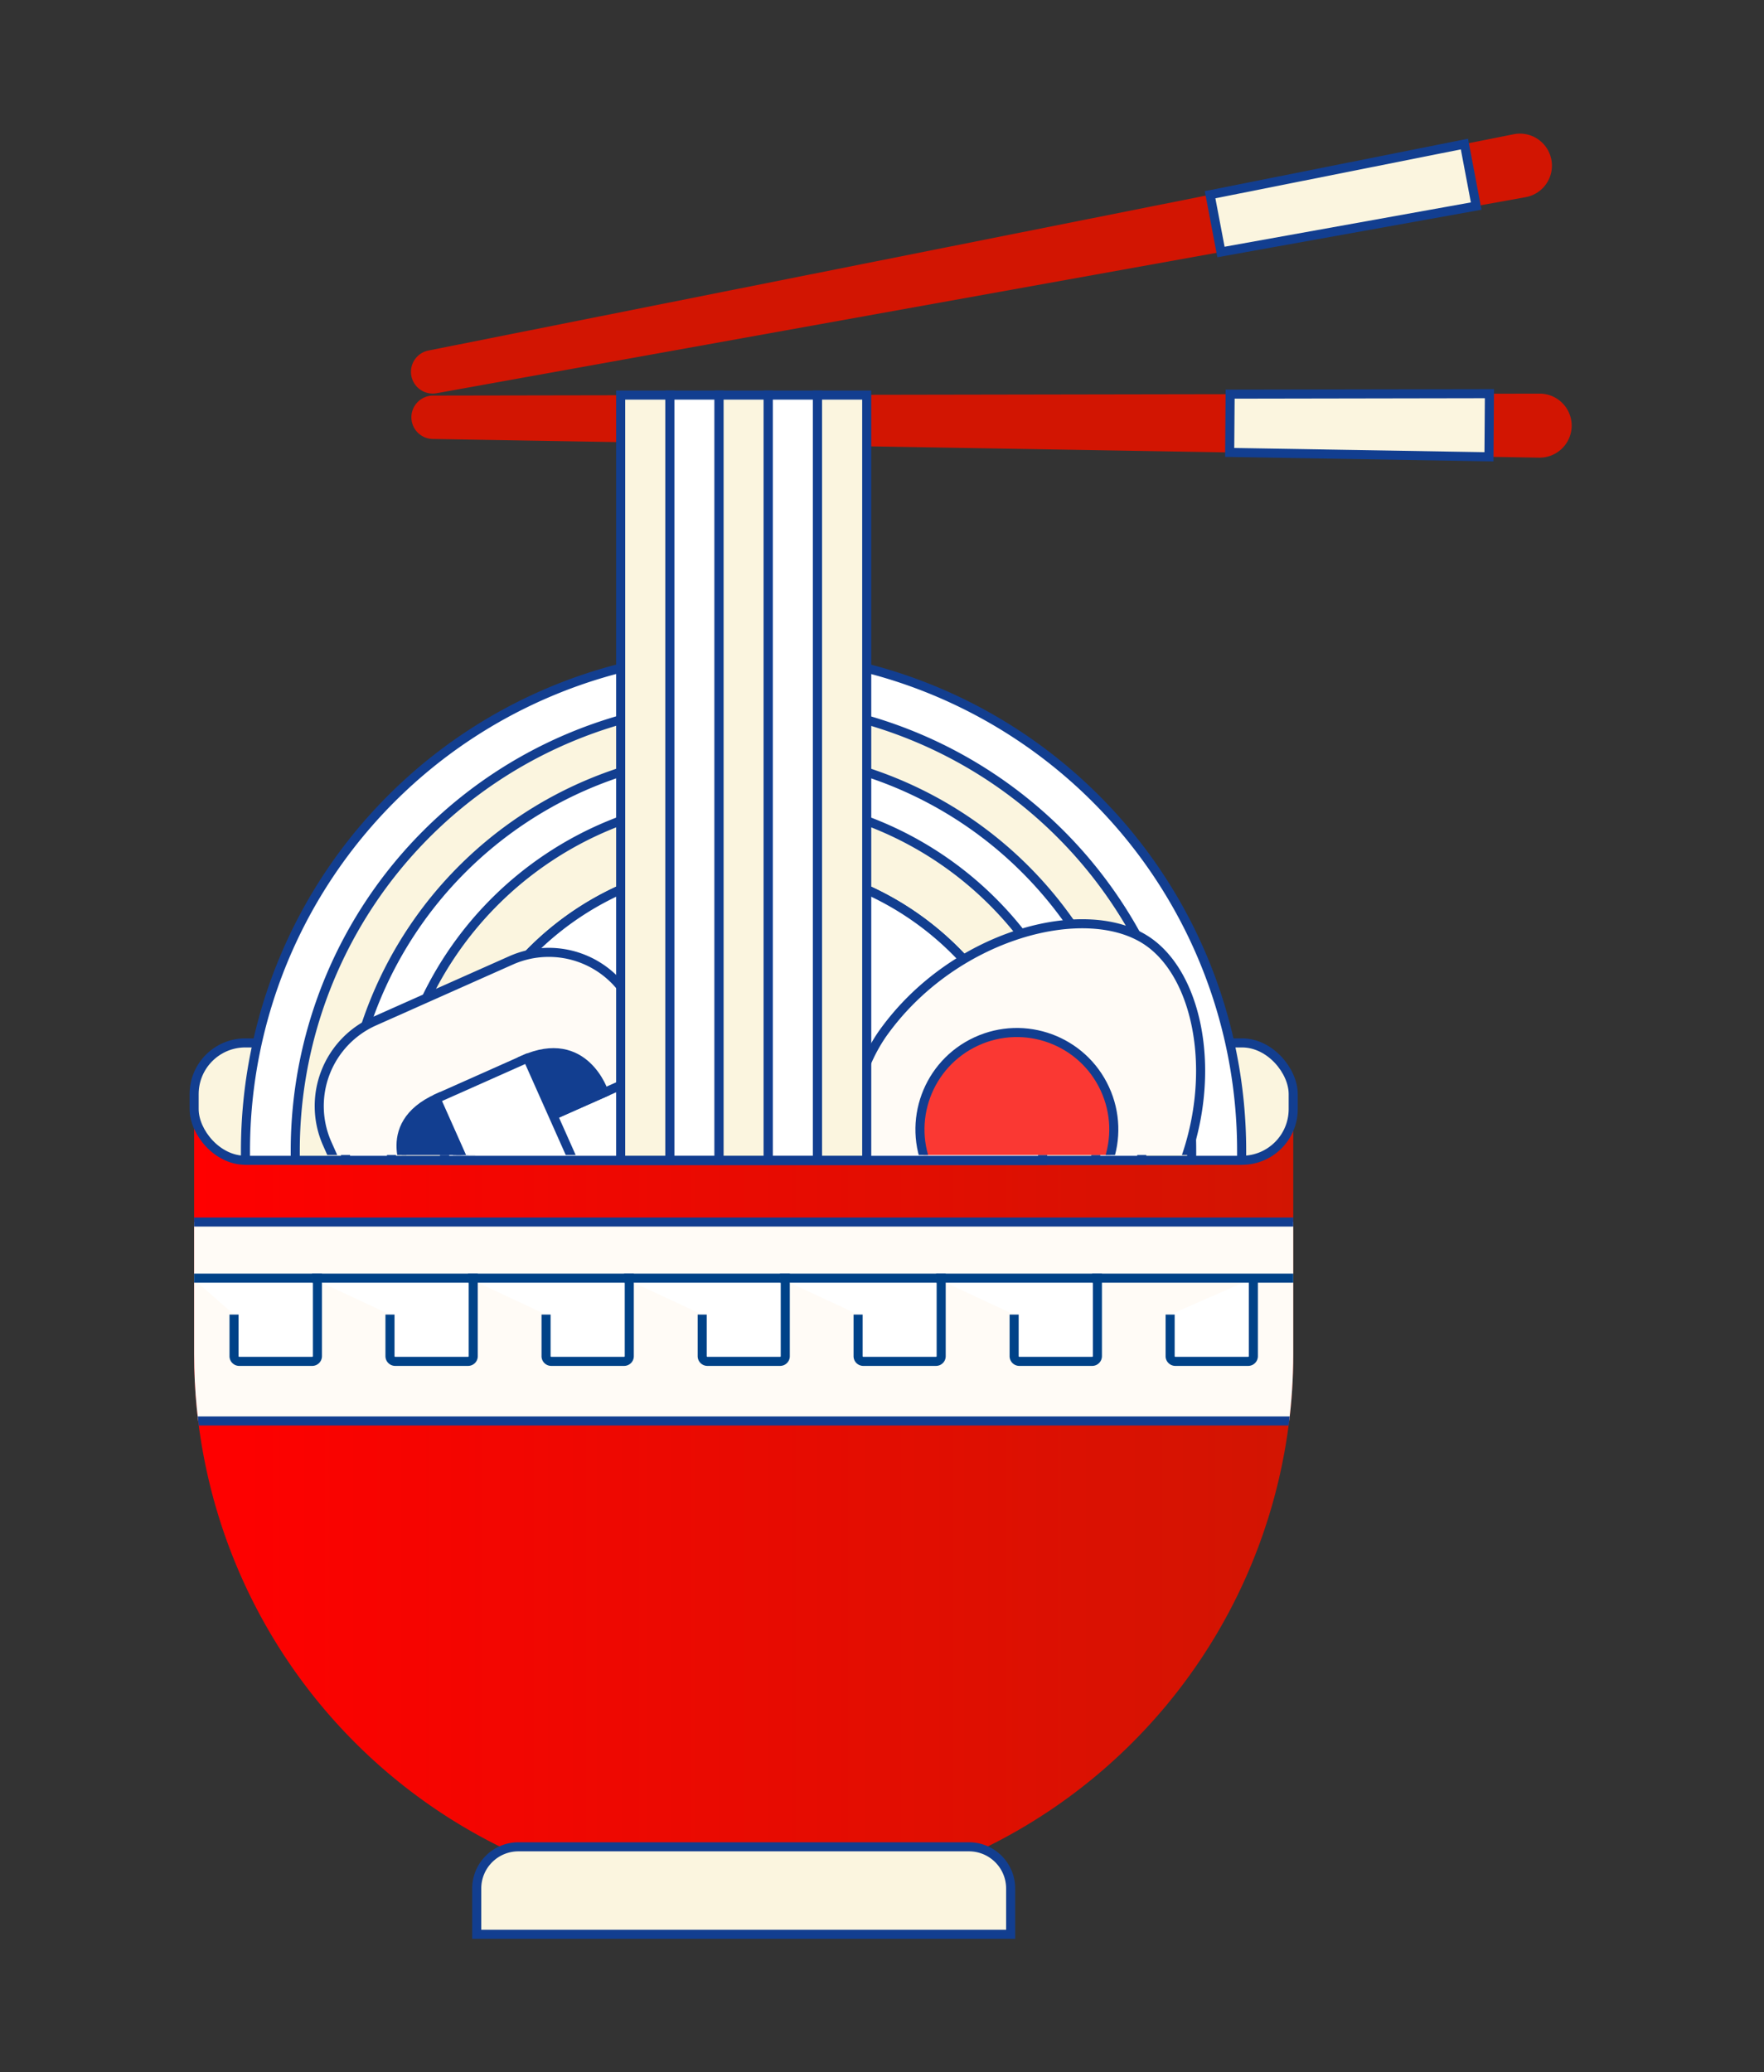 <svg id="Layer_1" data-name="Layer 1" xmlns="http://www.w3.org/2000/svg" xmlns:xlink="http://www.w3.org/1999/xlink" viewBox="0 0 389 457"><rect x="0" y="0" width="389" height="457" fill="#333333" stroke="none"/><defs><style>.cls-1{fill:url(#linear-gradient);}.cls-2{fill:none;}.cls-3{fill:#d21502;}.cls-4{fill:#fbf5df;}.cls-11,.cls-12,.cls-13,.cls-4,.cls-6,.cls-8,.cls-9{stroke:#123e90;}.cls-11,.cls-12,.cls-4,.cls-6,.cls-7,.cls-9{stroke-miterlimit:10;}.cls-11,.cls-12,.cls-13,.cls-4,.cls-6,.cls-7,.cls-8,.cls-9{stroke-width:2px;}.cls-5{clip-path:url(#clip-path);}.cls-6{fill:#fffbf6;}.cls-7{fill:#fff;stroke:#004288;}.cls-13,.cls-8,.cls-9{fill:#fff;}.cls-8{stroke-linecap:round;}.cls-13,.cls-8{stroke-linejoin:round;}.cls-10{clip-path:url(#clip-path-2);}.cls-11{fill:#fa3833;}.cls-12{fill:#123e90;}</style><linearGradient id="linear-gradient" x1="42.81" y1="332.4" x2="285.19" y2="332.4" gradientUnits="userSpaceOnUse"><stop offset="0" stop-color="#FF0000"/><stop offset="1" stop-color="#D21502"/></linearGradient><clipPath id="clip-path"><path class="cls-1" d="M42.81,244.93v53.74A121.19,121.19,0,0,0,164,419.86h0A121.19,121.19,0,0,0,285.19,298.67V244.93Z"/></clipPath><clipPath id="clip-path-2"><rect class="cls-2" x="61.57" y="168.35" width="211.78" height="86.4"/></clipPath></defs><title>NRC</title><path class="cls-3" d="M339.41,100.94l-244-4.12A4.79,4.79,0,0,1,90.72,92h0a4.79,4.79,0,0,1,4.79-4.75l244-.43a7.06,7.06,0,0,1,7.08,7.11h0A7.08,7.08,0,0,1,339.41,100.94Z"/><polygon class="cls-4" points="328.45 86.83 271.27 86.93 271.17 99.79 328.35 100.75 328.45 86.83"/><path class="cls-3" d="M336.42,43.49,96.27,86.73a4.8,4.8,0,0,1-5.56-3.83h0a4.79,4.79,0,0,1,3.78-5.59l239.3-47.7a7.06,7.06,0,0,1,8.32,5.61h0A7.06,7.06,0,0,1,336.42,43.49Z"/><polygon class="cls-4" points="322.94 31.77 266.85 42.95 269.25 55.58 325.53 45.45 322.94 31.77"/><path class="cls-1" d="M42.81,244.93v53.74A121.19,121.19,0,0,0,164,419.86h0A121.19,121.19,0,0,0,285.19,298.67V244.93Z"/><g class="cls-5"><rect class="cls-6" x="38.13" y="269.53" width="251.73" height="43.88"/><path class="cls-7" d="M42.43,281.91H70v17.2a1.15,1.15,0,0,1-1.15,1.15H52.75a1.14,1.14,0,0,1-1.14-1.15v-9.17"/><path class="cls-7" d="M68.81,281.91h35.55v17.2a1.14,1.14,0,0,1-1.14,1.15H87.16A1.15,1.15,0,0,1,86,299.11v-9.17"/><path class="cls-7" d="M103.22,281.91h35.55v17.2a1.14,1.14,0,0,1-1.15,1.15H121.57a1.14,1.14,0,0,1-1.15-1.15v-9.17"/><path class="cls-7" d="M137.62,281.91h35.55v17.2a1.14,1.14,0,0,1-1.14,1.15H156a1.15,1.15,0,0,1-1.15-1.15v-9.17"/><path class="cls-7" d="M172,281.91h35.55v17.2a1.14,1.14,0,0,1-1.15,1.15H190.38a1.14,1.14,0,0,1-1.15-1.15v-9.17"/><path class="cls-7" d="M206.43,281.91H242v17.2a1.15,1.15,0,0,1-1.15,1.15H224.78a1.14,1.14,0,0,1-1.14-1.15v-9.17"/><path class="cls-7" d="M276.39,281.91v17.2a1.14,1.14,0,0,1-1.14,1.15H259.19a1.15,1.15,0,0,1-1.15-1.15v-9.17"/><line class="cls-7" x1="240.84" y1="281.91" x2="291.88" y2="281.91"/></g><path class="cls-4" d="M114.31,407.33h99.37a9.19,9.19,0,0,1,9.19,9.19v10.11a0,0,0,0,1,0,0H105.13a0,0,0,0,1,0,0V416.52A9.19,9.19,0,0,1,114.31,407.33Z"/><rect class="cls-4" x="42.81" y="230.02" width="242.37" height="25.89" rx="11.29"/><path class="cls-8" d="M273.81,255.92c0-.7,0-1.4,0-2.11a109.84,109.84,0,1,0-219.68,0c0,.71,0,1.41,0,2.11Z"/><path class="cls-4" d="M262.79,255.92c0-.7,0-1.4,0-2.11a98.84,98.84,0,0,0-197.68,0c0,.71,0,1.41,0,2.11Z"/><path class="cls-9" d="M251.75,255.92c0-.7.06-1.4.06-2.11a87.81,87.81,0,0,0-175.62,0c0,.71,0,1.41.06,2.11Z"/><path class="cls-4" d="M241.61,255.92c0-.7.06-1.4.06-2.11a77.67,77.67,0,0,0-155.34,0c0,.71,0,1.41.06,2.11Z"/><path class="cls-9" d="M229.89,255.92c0-.7.06-1.4.06-2.11a66,66,0,0,0-131.9,0c0,.71,0,1.41.06,2.11Z"/><path class="cls-9" d="M229.89,255.92c0-.7.06-1.4.06-2.11a66,66,0,0,0-131.9,0c0,.71,0,1.41.06,2.11Z"/><g class="cls-10"><path class="cls-6" d="M194.48,228.2A36.37,36.37,0,0,0,254,270c16-22.76,12.81-52.76-.74-62.27S210.07,206,194.48,228.2Z"/><circle class="cls-11" cx="224.25" cy="249.09" r="21.37" transform="translate(-83.83 117.1) rotate(-24.81)"/><path class="cls-6" d="M88.25,217h33a20.47,20.47,0,0,1,20.47,20.47v4.49A10.09,10.09,0,0,1,131.66,252H77.87a10.09,10.09,0,0,1-10.09-10.09v-4.49A20.47,20.47,0,0,1,88.25,217Z" transform="translate(-86.34 62.9) rotate(-24)"/><path class="cls-12" d="M96.56,242.16c-13.62,6.06-6,17.81-6,17.81l11.65-5.19Z"/><path class="cls-12" d="M115.42,233.76C129,227.69,133.21,241,133.21,241L121,246.39Z"/><path class="cls-13" d="M104.8,235.8h22.08a0,0,0,0,1,0,0v38.84a8.3,8.3,0,0,1-8.3,8.3H113.1a8.3,8.3,0,0,1-8.3-8.3V235.8A0,0,0,0,1,104.8,235.8Z" transform="translate(-95.49 69.55) rotate(-24)"/></g><rect class="cls-4" x="136.87" y="87.14" width="10.85" height="168.77"/><rect class="cls-9" x="147.72" y="87.14" width="10.85" height="168.77"/><rect class="cls-4" x="158.57" y="87.14" width="10.85" height="168.77"/><rect class="cls-9" x="169.43" y="87.14" width="10.85" height="168.77"/><rect class="cls-4" x="180.28" y="87.14" width="10.85" height="168.77"/></svg>